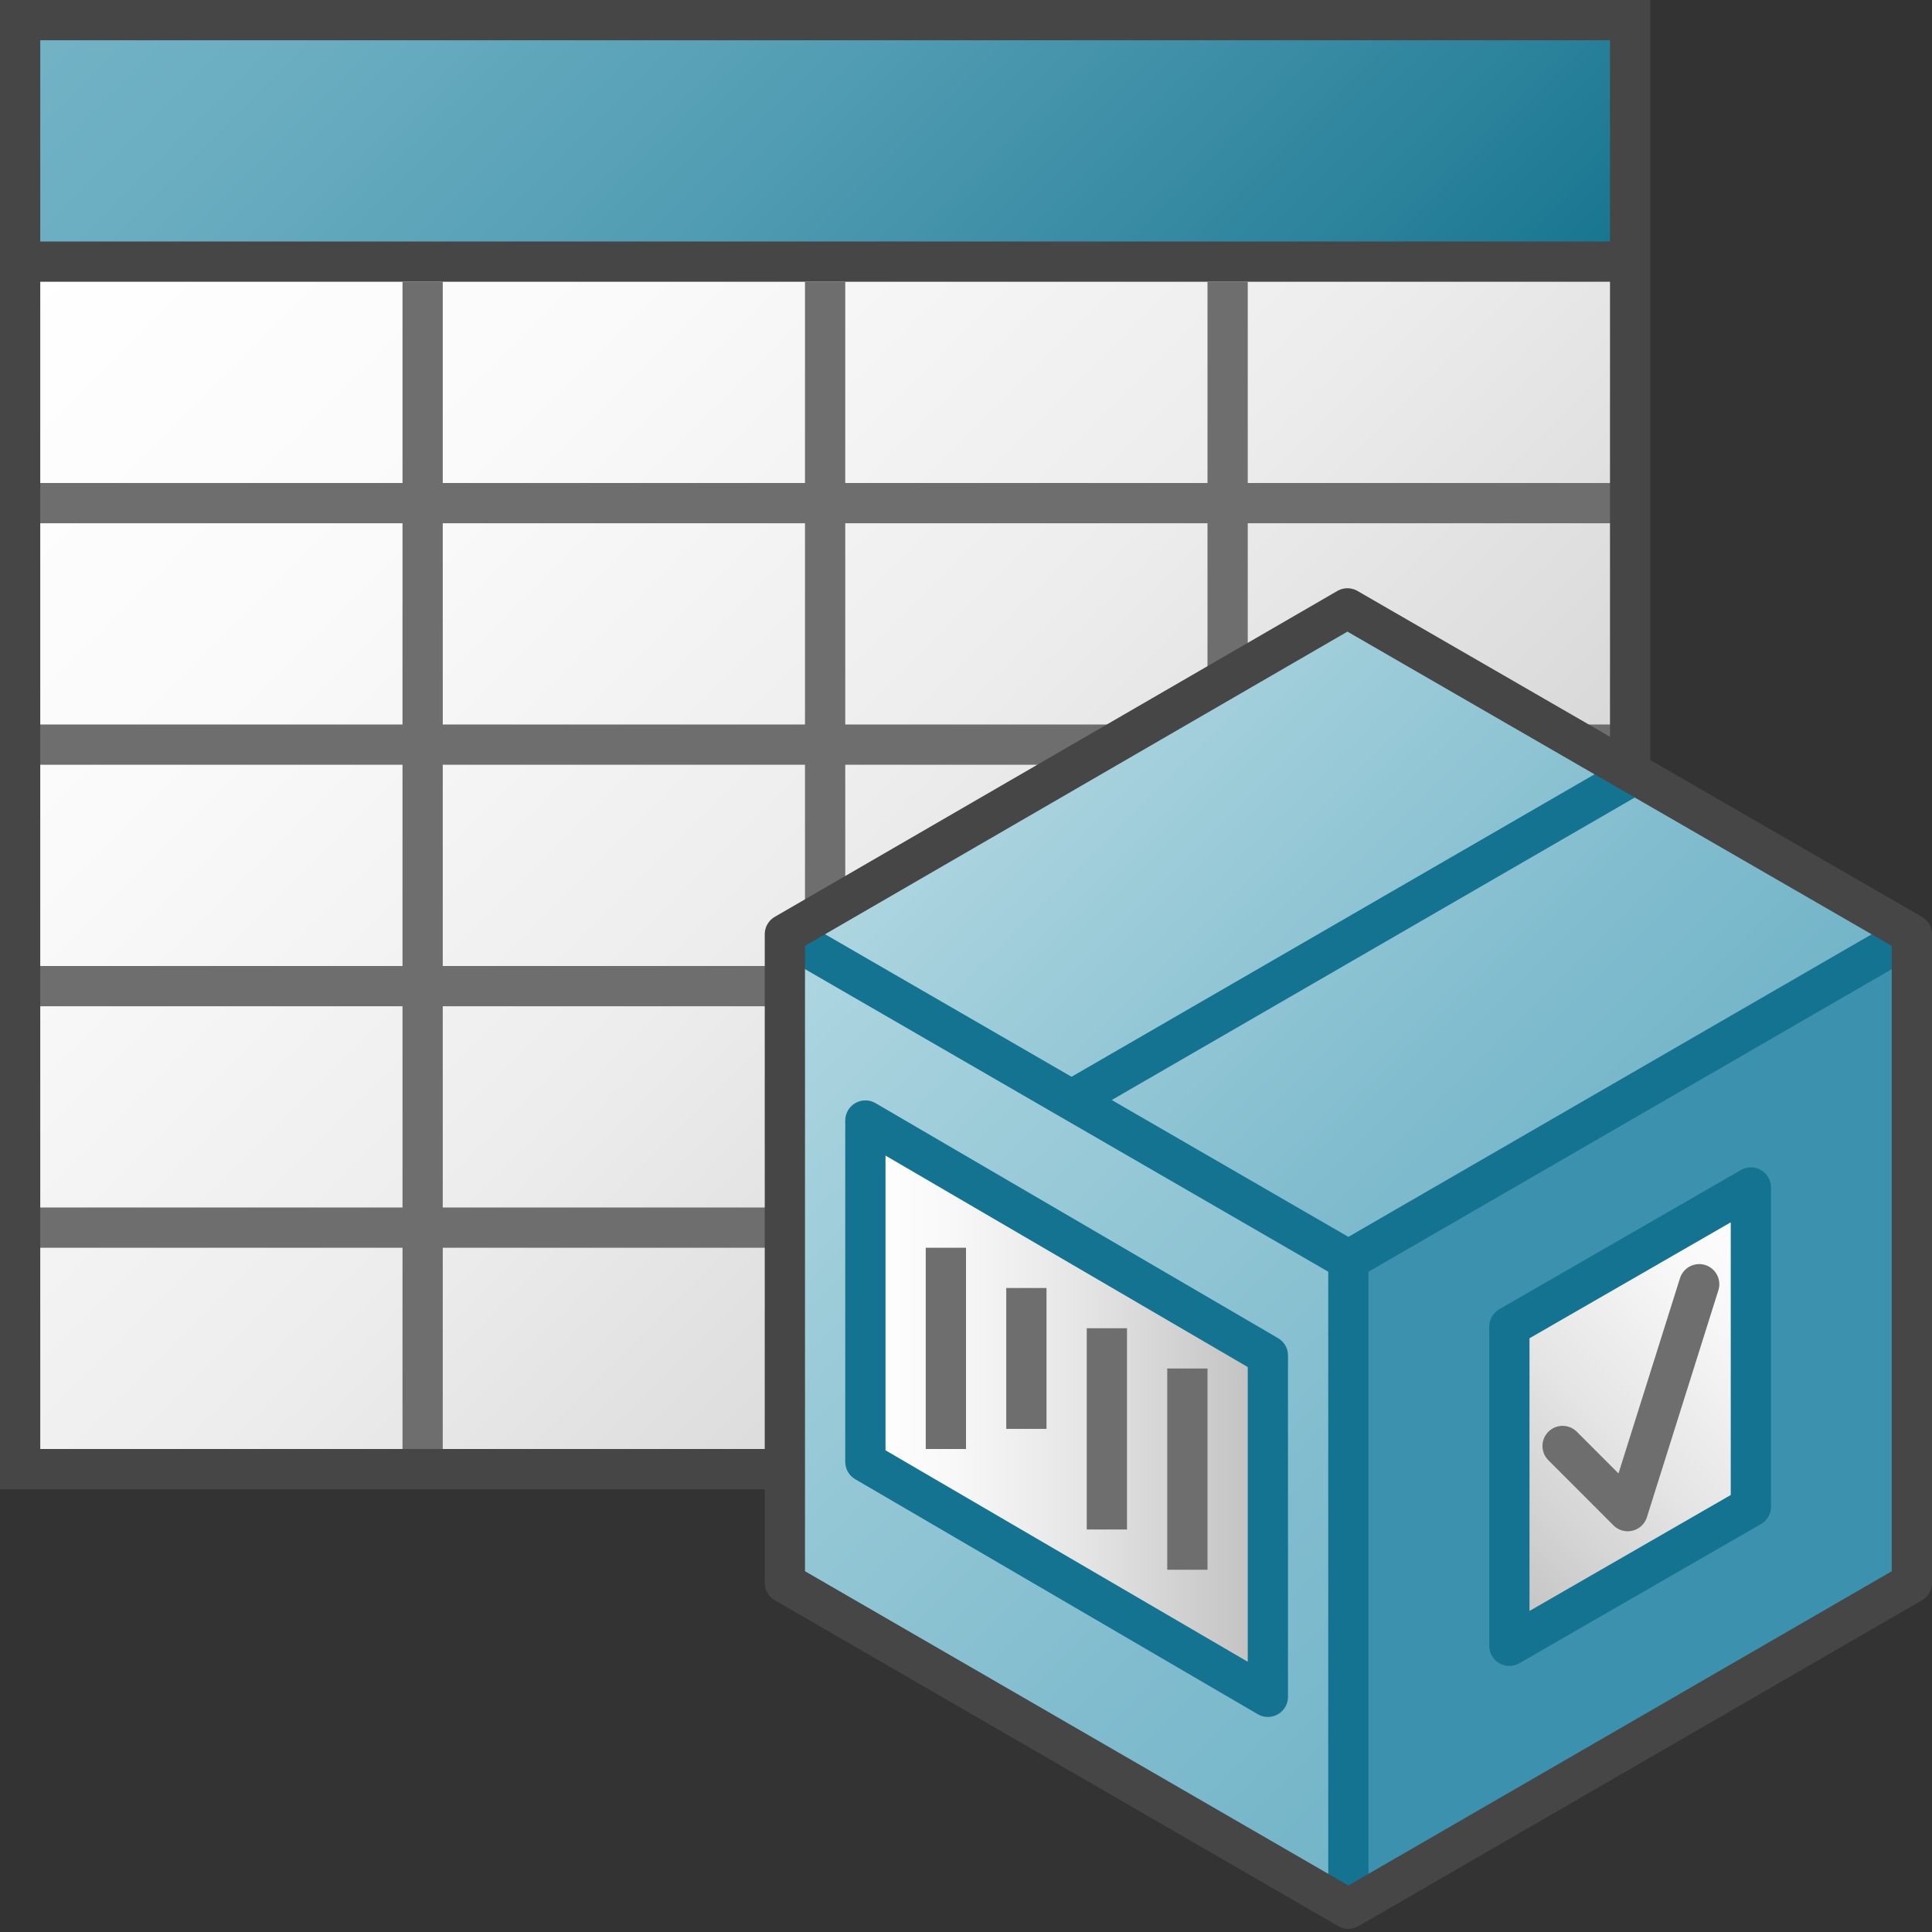 <svg id="Layer_1" data-name="Layer 1" xmlns="http://www.w3.org/2000/svg" xmlns:xlink="http://www.w3.org/1999/xlink" viewBox="0 0 48 48">
    <rect x="0" y="0" width="48" height="48" fill="#333333" stroke="none"/>
    <linearGradient id="linear-gradient" x1="3" y1="4" x2="38" y2="39" gradientUnits="userSpaceOnUse">
      <stop offset="0" stop-color="#fff"/>
      <stop offset="0.228" stop-color="#fafafa"/>
      <stop offset="0.488" stop-color="#ededed"/>
      <stop offset="0.762" stop-color="#d7d6d6"/>
      <stop offset="1" stop-color="#bdbcbc"/>
    </linearGradient>
    <linearGradient id="Dark_Blue_Grad_3" data-name="Dark Blue Grad 3" x1="9" y1="-8" x2="32" y2="15" gradientUnits="userSpaceOnUse">
      <stop offset="0" stop-color="#73b3c6"/>
      <stop offset="0.177" stop-color="#6aadc1"/>
      <stop offset="0.464" stop-color="#529db3"/>
      <stop offset="0.822" stop-color="#2c839c"/>
      <stop offset="1" stop-color="#16748f"/>
    </linearGradient>
    <linearGradient id="linear-gradient-2" x1="26.5" y1="16.211" x2="40.5" y2="30.212" gradientUnits="userSpaceOnUse">
      <stop offset="0" stop-color="#afd7e1"/>
      <stop offset="0.159" stop-color="#a4d0dc"/>
      <stop offset="0.706" stop-color="#80bcce"/>
      <stop offset="1" stop-color="#73b4c8"/>
    </linearGradient>
    <linearGradient id="linear-gradient-3" x1="16.947" y1="25.764" x2="36.053" y2="44.869" xlink:href="#linear-gradient-2"/>
    <linearGradient id="linear-gradient-4" x1="29.588" y1="35.498" x2="37.412" y2="43.321" xlink:href="#linear-gradient-2"/>
    <linearGradient id="paper_gradient" data-name="paper gradient" x1="21.5" y1="34.998" x2="31.5" y2="34.998" gradientUnits="userSpaceOnUse">
      <stop offset="0" stop-color="#fff"/>
      <stop offset="0.221" stop-color="#f8f8f8"/>
      <stop offset="0.541" stop-color="#e5e5e5"/>
      <stop offset="0.92" stop-color="#c6c6c6"/>
      <stop offset="1" stop-color="#bebebe"/>
    </linearGradient>
    <linearGradient id="linear-gradient-5" x1="36.153" y1="39.543" x2="44.847" y2="30.849" gradientUnits="userSpaceOnUse">
      <stop offset="0" stop-color="#bebebe"/>
      <stop offset="0.08" stop-color="#c6c6c6"/>
      <stop offset="0.459" stop-color="#e5e5e5"/>
      <stop offset="0.779" stop-color="#f8f8f8"/>
      <stop offset="1" stop-color="#fff"/>
    </linearGradient>
    <rect x="0.5" y="6.5" width="40" height="30" fill="url(#linear-gradient)"/>
      <rect x="0.5" y="0.5" width="40" height="6" fill="url(#Dark_Blue_Grad_3)"/>
      <line x1="40.5" y1="6.5" x2="0.5" y2="6.5" fill="none" stroke="#464646" stroke-miterlimit="10"/>
    <line x1="10.5" y1="7" x2="10.5" y2="36.5" fill="none" stroke="#6f6e6f" stroke-miterlimit="10"/>
    <line x1="20.5" y1="7" x2="20.5" y2="36.5" fill="none" stroke="#6f6e6f" stroke-miterlimit="10"/>
    <line x1="40.5" y1="12.5" x2="0.5" y2="12.5" fill="none" stroke="#6f6e6f" stroke-miterlimit="10"/>
    <line x1="30.5" y1="7" x2="30.5" y2="36.5" fill="none" stroke="#6f6e6f" stroke-miterlimit="10"/>
    <line x1="40.5" y1="18.5" x2="0.5" y2="18.5" fill="none" stroke="#6f6e6f" stroke-miterlimit="10"/>
    <line x1="40.5" y1="24.5" x2="0.5" y2="24.5" fill="none" stroke="#6f6e6f" stroke-miterlimit="10"/>
    <line x1="40.5" y1="30.5" x2="0.5" y2="30.5" fill="none" stroke="#6f6e6f" stroke-miterlimit="10"/>
    <rect x="0.5" y="0.5" width="40" height="36" fill="none" stroke="#464646" stroke-miterlimit="10"/>
    <polygon points="33.5 31.307 47.5 23.212 47.5 39.326 33.5 47.422 33.5 31.307" fill="#3c91af"/>
    <polygon points="19.5 23.211 33.476 15.115 47.5 23.212 33.5 31.307 19.5 23.211" fill="url(#linear-gradient-2)"/>
    <polygon points="33.5 31.307 33.5 47.422 19.5 39.325 19.5 23.211 33.5 31.307" fill="url(#linear-gradient-3)"/>
    <line x1="33.5" y1="31.586" x2="33.5" y2="47.233" stroke="#147391" stroke-linejoin="round" fill="url(#linear-gradient-4)"/>
  <polyline points="47.5 23.212 33.5 31.307 19.5 23.211" fill="none" stroke="#147391" stroke-linejoin="round"/>
  <polygon points="21.5 27.839 21.5 36.319 31.5 42.157 31.5 33.677 21.5 27.839" stroke="#147391" stroke-linejoin="round" fill="url(#paper_gradient)"/>
  <line x1="23.5" y1="31" x2="23.5" y2="36" fill="none" stroke="#6e6e6e" stroke-miterlimit="10"/>
  <line x1="25.5" y1="32" x2="25.5" y2="35.5" fill="none" stroke="#6e6e6e" stroke-miterlimit="10"/>
  <line x1="27.5" y1="33" x2="27.5" y2="38" fill="none" stroke="#6e6e6e" stroke-miterlimit="10"/>
  <line x1="29.5" y1="34" x2="29.5" y2="39" fill="none" stroke="#6e6e6e" stroke-miterlimit="10"/>
  <polygon points="43.5 29.503 37.5 32.96 37.5 40.889 43.5 37.432 43.5 29.503" stroke="#147391" stroke-linejoin="round" fill="url(#linear-gradient-5)"/>
  <polyline points="38.822 35.925 40.44 37.544 42.216 31.906" fill="none" stroke="#6e6e6e" stroke-linecap="round" stroke-linejoin="round"/>
  <line x1="40.477" y1="19.317" x2="26.722" y2="27.272" fill="none" stroke="#147391" stroke-linejoin="round"/>
  <polygon points="33.476 15.115 19.5 23.211 19.5 39.325 33.5 47.422 47.5 39.326 47.5 23.212 33.476 15.115" fill="none" stroke="#464646" stroke-linejoin="round"/>
</svg>
